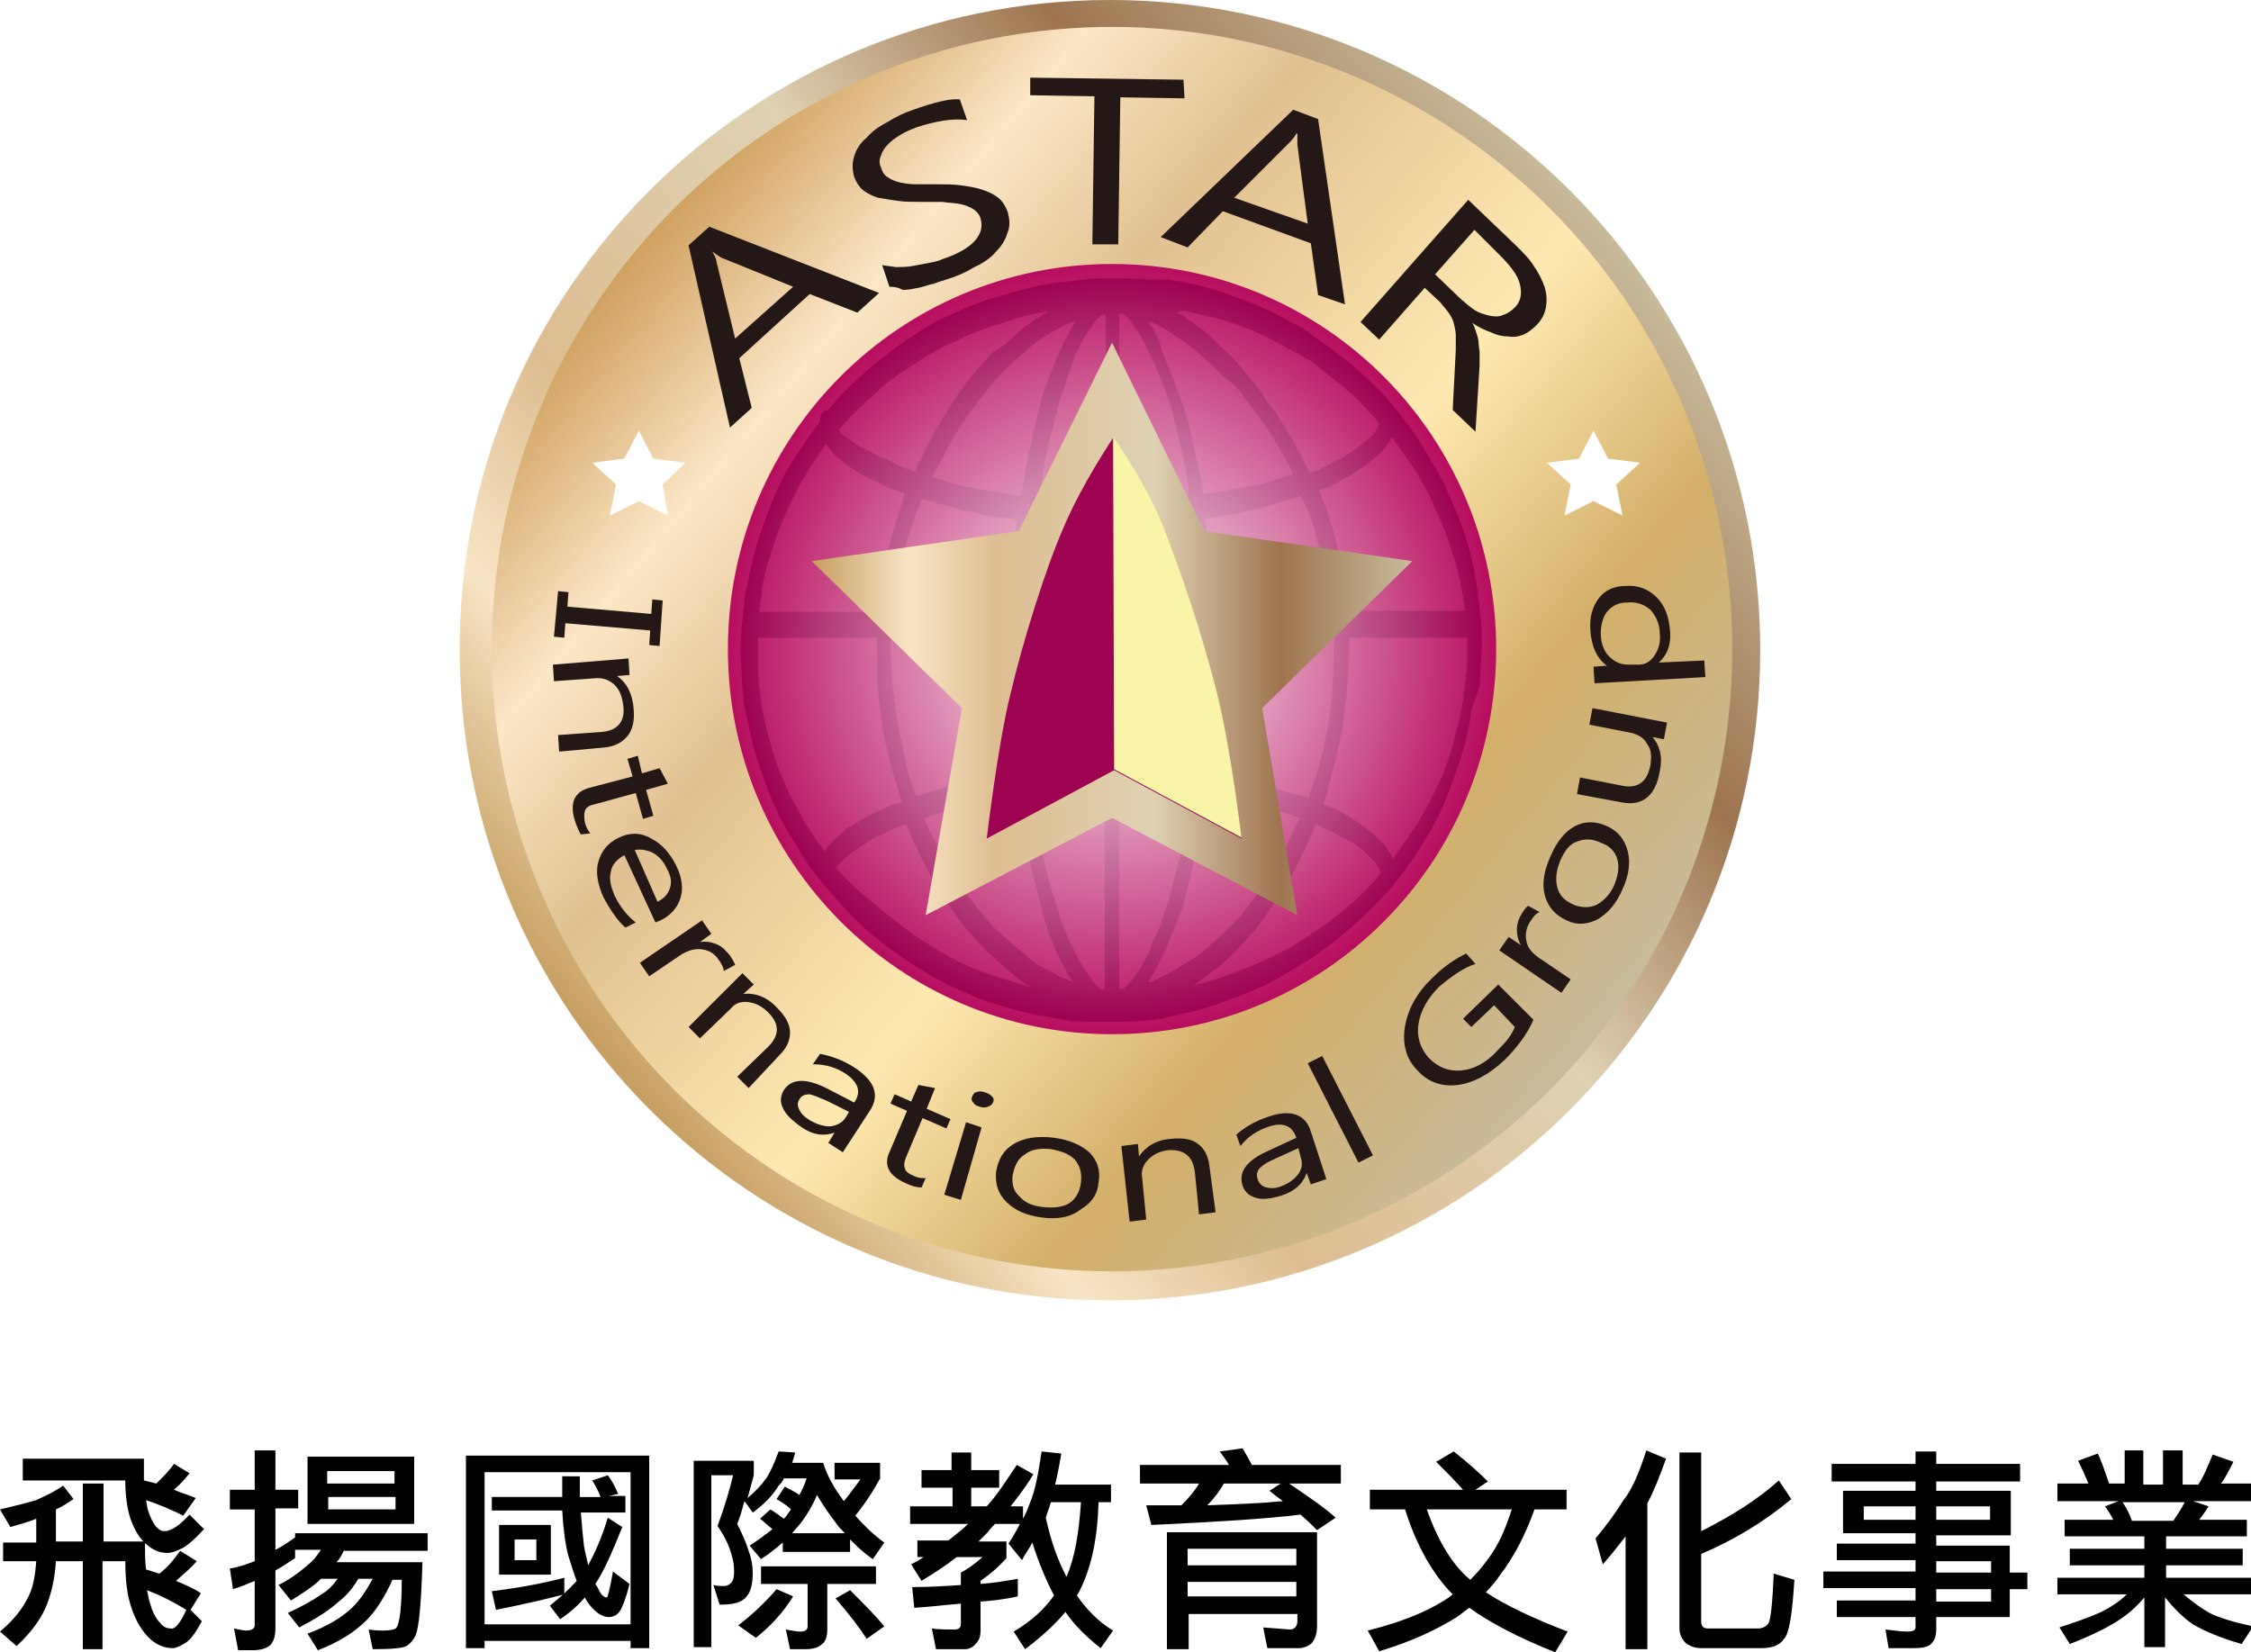 <?xml version="1.0" encoding="utf-8"?>
<!-- Generator: Adobe Illustrator 21.1.0, SVG Export Plug-In . SVG Version: 6.00 Build 0)  -->
<svg version="1.1" id="圖層_1" xmlns="http://www.w3.org/2000/svg" xmlns:xlink="http://www.w3.org/1999/xlink" x="0px" y="0px"
	 viewBox="0 0 217.4 159.6" style="enable-background:new 0 0 217.4 159.6;" xml:space="preserve">
<style type="text/css">
	.st0{fill-rule:evenodd;clip-rule:evenodd;fill:url(#SVGID_1_);}
	.st1{filter:url(#Adobe_OpacityMaskFilter);}
	.st2{filter:url(#Adobe_OpacityMaskFilter_1_);}
	.st3{mask:url(#SVGID_2_);fill-rule:evenodd;clip-rule:evenodd;fill:url(#SVGID_3_);}
	.st4{fill-rule:evenodd;clip-rule:evenodd;fill:url(#SVGID_4_);}
	.st5{fill-rule:evenodd;clip-rule:evenodd;fill:url(#SVGID_5_);}
	.st6{fill-rule:evenodd;clip-rule:evenodd;fill:url(#SVGID_9_);}
	.st7{fill:#231815;}
	.st8{fill-rule:evenodd;clip-rule:evenodd;fill:#FFFFFF;}
	.st9{fill-rule:evenodd;clip-rule:evenodd;fill:#9E0351;}
	.st10{fill-rule:evenodd;clip-rule:evenodd;fill:#F8F4A8;}
</style>
<g>
	<g>
		<g>
			<g>
				<linearGradient id="SVGID_1_" gradientUnits="userSpaceOnUse" x1="59.034" y1="103.216" x2="155.295" y2="22.444">
					<stop  offset="3.958120e-03" style="stop-color:#C79F62"/>
					<stop  offset="0.152" style="stop-color:#F4E0BE"/>
					<stop  offset="0.164" style="stop-color:#F8E5C5"/>
					<stop  offset="0.309" style="stop-color:#DEBD91"/>
					<stop  offset="0.57" style="stop-color:#DED2B3"/>
					<stop  offset="0.781" style="stop-color:#9E7450"/>
					<stop  offset="1" style="stop-color:#C8BB9B"/>
				</linearGradient>
				<path class="st0" d="M170,62.8c0,34.7-28.1,62.8-62.8,62.8c-34.7,0-62.8-28.1-62.8-62.8C44.3,28.1,72.5,0,107.2,0
					C141.9,0,170,28.1,170,62.8z"/>
				<defs>
					<filter id="Adobe_OpacityMaskFilter" filterUnits="userSpaceOnUse" x="47.5" y="2.6" width="119.8" height="120.2">
						<feFlood  style="flood-color:white;flood-opacity:1" result="back"/>
						<feBlend  in="SourceGraphic" in2="back" mode="normal"/>
					</filter>
				</defs>
				<mask maskUnits="userSpaceOnUse" x="47.5" y="2.6" width="119.8" height="120.2" id="SVGID_2_">
					<g class="st1">
						<defs>
							<filter id="Adobe_OpacityMaskFilter_1_" filterUnits="userSpaceOnUse" x="47.5" y="2.6" width="119.8" height="120.2">
								<feFlood  style="flood-color:white;flood-opacity:1" result="back"/>
								<feBlend  in="SourceGraphic" in2="back" mode="normal"/>
							</filter>
						</defs>
						<mask maskUnits="userSpaceOnUse" x="47.5" y="2.6" width="119.8" height="120.2" id="SVGID_2_">
							<g class="st2">
							</g>
						</mask>
						<linearGradient id="SVGID_3_" gradientUnits="userSpaceOnUse" x1="61.413" y1="24.151" x2="153.3" y2="101.253">
							<stop  offset="3.958120e-03" style="stop-color:#FFFFFF"/>
							<stop  offset="0.164" style="stop-color:#FFFFFF"/>
							<stop  offset="0.309" style="stop-color:#FFFFFF"/>
							<stop  offset="0.57" style="stop-color:#FFFFFF"/>
							<stop  offset="0.781" style="stop-color:#8A8A8A"/>
							<stop  offset="1" style="stop-color:#FFFFFF"/>
						</linearGradient>
						<ellipse class="st3" cx="107.4" cy="62.7" rx="59.9" ry="60.1"/>
					</g>
				</mask>
				<linearGradient id="SVGID_4_" gradientUnits="userSpaceOnUse" x1="61.413" y1="24.151" x2="153.3" y2="101.253">
					<stop  offset="3.958120e-03" style="stop-color:#D1A262"/>
					<stop  offset="0.15" style="stop-color:#F8E1BE"/>
					<stop  offset="0.164" style="stop-color:#FCE7C6"/>
					<stop  offset="0.315" style="stop-color:#E1C191"/>
					<stop  offset="0.57" style="stop-color:#FFE9B1"/>
					<stop  offset="0.781" style="stop-color:#D3AF69"/>
					<stop  offset="1" style="stop-color:#C8BB9B"/>
				</linearGradient>
				<ellipse class="st4" cx="107.4" cy="62.7" rx="59.9" ry="60.1"/>
				
					<radialGradient id="SVGID_5_" cx="107.353" cy="62.983" r="37.124" gradientTransform="matrix(1 0 0 1.003 0 -0.474)" gradientUnits="userSpaceOnUse">
					<stop  offset="0" style="stop-color:#FFFFFF"/>
					<stop  offset="1" style="stop-color:#B70D5E"/>
				</radialGradient>
				<path class="st5" d="M144.5,62.7c0,20.6-16.6,37.2-37.1,37.2c-20.5,0-37.1-16.7-37.1-37.2c0-20.6,16.6-37.2,37.1-37.2
					C127.9,25.5,144.5,42.1,144.5,62.7z"/>
				<g>
					<defs>
						<path id="SVGID_6_" d="M142.9,66.4l0.1-1.9l0.1-1.9l0-1.9l-0.2-1.9l-0.2-1.8l-0.3-1.8l-0.4-1.8l-0.5-1.7l-0.6-1.7l-0.7-1.6
							l-0.7-1.6l-0.8-1.5l-0.9-1.5l-0.9-1.5l-1-1.4l-1.1-1.4l-1.1-1.3l-1.2-1.2l-1.3-1.2l-1.3-1.1l-1.3-1l-1.4-1l-1.4-1l-1.5-0.8
							l-1.5-0.8l-1.6-0.7l-1.6-0.6l-1.6-0.6l-1.7-0.5l-1.7-0.4l-1.7-0.3L111,27l-1.8-0.1l-1.8,0l-1.8,0l-1.8,0.2l-1.8,0.2l-1.7,0.3
							l-1.7,0.4l-1.7,0.5L95.2,29l-1.6,0.6L92,30.3l-1.5,0.7L89,31.9l-1.4,0.9l-1.4,1l-1.3,1L83.5,36l-1.2,1.1L81,38.4L80,39.6
							l-0.1,0l-0.3,0.1l-0.2,0.2l-0.2,0.4l0,0.4l-0.3,0.4l-1,1.4l-1,1.5L76,45.4l-0.8,1.6l-0.7,1.6l-0.6,1.6l-0.6,1.7l-0.5,1.7
							l-0.4,1.8L72,57.2L71.8,59l-0.2,1.8l-0.1,1.9l0.1,1.9l0.1,1.9l0.2,1.8l0.4,1.8l0.4,1.8l0.5,1.7l0.6,1.7l0.6,1.6l0.7,1.6
							l0.8,1.5l0.9,1.5l0.9,1.5l1,1.4l1.1,1.3l1.1,1.3l1.2,1.3l1.2,1.2l1.3,1.1l1.3,1l1.4,1l1.4,0.9l1.5,0.9l1.5,0.8l1.6,0.7
							l1.6,0.7l1.6,0.5l1.7,0.5l1.7,0.4l1.7,0.3l1.7,0.3l1.8,0.1l1.8,0l1.8,0l1.8-0.1l1.7-0.2l1.7-0.4l1.7-0.4l1.7-0.5l1.6-0.6
							l1.6-0.6l1.6-0.7l1.5-0.8l1.5-0.9l1.5-0.9l1.4-1l1.4-1.1l1.3-1.1l1.3-1.2l1.2-1.2l1.2-1.3l1.1-1.4l1-1.4l0.9-1.4l0.9-1.5
							l0.8-1.6l0.7-1.6l0.6-1.6l0.6-1.7l0.5-1.7l0.4-1.8l0.3-1.8L142.9,66.4z M135.9,44.3l0.9,1.3l0.8,1.4l0.7,1.4L139,50l0.6,1.4
							l0.5,1.5l0.5,1.5l0.4,1.6l0.3,1.7l0.2,1.3h-11.4l-0.1-1.3l-0.2-1.7l-0.3-1.7l-0.4-1.7l-0.4-1.6l-0.5-1.6l-0.6-1.5l-0.2-0.5
							l0.2-0.1l0.8-0.3l0.8-0.4l0.7-0.4l0.7-0.4l0.6-0.4l0.6-0.4l0.5-0.4l0.5-0.4l0.5-0.4l0.4-0.5l0.4-0.5l0.3-0.5l0-0.1l0.6,0.8
							L135.9,44.3z M128.8,63l0,1.6l-0.1,1.6l-0.1,1.6l-0.2,1.6l-0.3,1.5l-0.3,1.5l-0.4,1.5l-0.4,1.4l-0.5,1.4l-0.1,0.4l-0.5-0.2
							l-1-0.2l-1-0.3l-1-0.3l-1-0.3l-1.1-0.2l-1.1-0.3l-1.2-0.2l-1.2-0.2l-0.5-0.1l0.1-0.4l0.2-1.5l0.1-1.6l0.1-1.5l0.1-1.7l0.1-1.7
							l0-1.7l0-1.7l0-1.5h11.4L128.8,63z M88.4,76.7l-0.5-1.4l-0.4-1.5l-0.3-1.5l-0.3-1.4l-0.3-1.6l-0.2-1.5l-0.2-1.6l-0.1-1.6
							L86,63l0-1.5l11.4,0l0,1.5l0,1.7l0,1.7l0.1,1.7l0.1,1.6l0.1,1.6l0.1,1.5l0.2,1.5l0,0.3l-0.3,0l-1.3,0.2l-1.2,0.2l-1.2,0.2
							L93,75.6l-1.1,0.3l-1.1,0.3l-1,0.3l-1,0.3l-0.3,0.1L88.4,76.7z M126.3,49.2l0.5,1.4l0.4,1.5l0.4,1.4l0.4,1.6l0.3,1.5l0.2,1.5
							l0.1,0.9h-11.3l-0.1-1.1l-0.1-1.6l-0.1-1.6l-0.2-1.6l-0.2-1.5l-0.2-1.5l0.7-0.1l1.2-0.2l1.2-0.2l1.1-0.3l1.1-0.2l1-0.3l1-0.3
							l1-0.3l0.9-0.3h0L126.3,49.2z M116,63l0,1.6l0,1.7l-0.1,1.7l-0.1,1.6l-0.1,1.5l-0.1,1.6l-0.2,1.5l0,0.3l-0.5-0.1l-1.2-0.1
							l-1.3-0.1l-1.3-0.1l-1.3,0l-1.3-0.1l-0.2,0l0-12.5h7.9L116,63z M115.3,51.6l0.2,1.6l0.2,1.6l0.1,1.6l0.1,1.6l0,1.1l-7.8,0
							v-8.3l0.2,0l1.3-0.1l1.3,0l1.3-0.1l1.3-0.1l1.2-0.1l0.3-0.1L115.3,51.6z M114.7,48l-1.2,0.1l-1.2,0.1l-1.3,0.1l-1.3,0l-1.4,0
							l-0.2,0l0-18l0.2,0l0.2,0l0.3,0.3l0.4,0.4l0.3,0.5l0.4,0.5l0.4,0.7l0.4,0.8l0.4,0.8l0.4,0.9l0.4,0.9l0.4,1l0.4,1.1l0.4,1.1
							l0.3,1.2l0.3,1.2l0.3,1.3l0.3,1.4l0.3,1.4l0.2,1.4L114.7,48L114.7,48z M103.8,34.4l0.4-0.8l0.4-0.8l0.4-0.6l0.4-0.6l0.3-0.5
							l0.4-0.4l0.3-0.3l0.3,0l0.1,0v18.1l-1,0l-1.3,0l-1.3-0.1l-1.3-0.1l-1.3-0.1l-0.3,0l0.1-0.8l0.3-1.4l0.2-1.4l0.3-1.3l0.3-1.3
							l0.3-1.2l0.3-1.2l0.3-1.1l0.4-1.1l0.3-1l0.4-1L103.8,34.4z M99,58l0.1-1.6l0.2-1.6l0.1-1.6l0.2-1.5l0.2-1.3l0.6,0.1l1.3,0.1
							l1.3,0.1l1.3,0.1l1.3,0l1.1,0l0,8.3l-7.7,0L99,58z M106.7,61.5l0,12.5l-1.1,0l-1.4,0.1l-1.3,0.1l-1.3,0.1l-1.3,0.1l-0.8,0.1
							l0-0.2l-0.2-1.5l-0.1-1.6L99,69.6L99,68l-0.1-1.6l0-1.7l0-1.7l0-1.5H106.7z M100.4,76.7l1.3-0.2l1.3-0.1l1.3,0l1.3,0l1.1,0
							l0,19.2l-0.2,0l-0.1,0l-0.2-0.1l-0.4-0.4l-0.4-0.5l-0.4-0.6l-0.4-0.6l-0.4-0.7l-0.4-0.8l-0.4-0.8l-0.4-0.9l-0.4-0.9l-0.3-1
							l-0.3-1l-0.4-1.2l-0.3-1.1l-0.3-1.2l-0.3-1.3l-0.3-1.3l-0.3-1.3l-0.3-1.4l-0.2-1.4l-0.1-0.5L100.4,76.7z M111,92l-0.4,0.7
							l-0.4,0.7l-0.4,0.6l-0.4,0.6L109,95l-0.4,0.4l-0.1,0.1l-0.1,0l-0.3,0l0-19.3h0.2l1.3,0.1l1.3,0.1l1.3,0.1l1.3,0.1l1.2,0.2
							l0.3,0l0,0.3l-0.2,1.4l-0.2,1.4l-0.3,1.3l-0.3,1.3l-0.3,1.2l-0.3,1.2l-0.3,1.2l-0.3,1.1l-0.4,1.1l-0.3,1l-0.4,0.9l-0.4,0.8
							L111,92z M124.6,45.9l-1,0.3l-1,0.3l-1,0.3l-1.1,0.2l-1.1,0.2l-1.1,0.2l-1.2,0.2l-0.9,0.1l-0.1-0.8l-0.3-1.5l-0.3-1.3
							l-0.3-1.4l-0.3-1.3l-0.3-1.2l-0.4-1.2l-0.4-1.1l-0.4-1.1l-0.4-1l-0.4-1l-0.4-0.9L112,33l-0.4-0.8l-0.4-0.7l-0.3-0.5l0,0
							l0.9,0.4l0.9,0.5l0.9,0.6l0.9,0.6l0.9,0.7l0.9,0.8l0.9,0.8l0.9,0.9L119,37l0.9,1l0.8,1.1l0.8,1l0.8,1.2l0.8,1.2l0.7,1.2
							l0.7,1.3l0.4,0.8L124.6,45.9z M102.1,31.8l0.9-0.5l0.9-0.3l0,0l-0.3,0.5l-0.4,0.7l-0.4,0.8l-0.4,0.8l-0.4,0.9l-0.4,1l-0.4,1
							l-0.4,1.1l-0.3,1.1l-0.3,1.2l-0.3,1.3l-0.3,1.3l-0.3,1.3L99,45.6L98.8,47l-0.2,0.9l-0.7-0.1l-1.2-0.2l-1.2-0.2l-1.2-0.2
							L93.2,47l-1.1-0.3l-1-0.3l-1-0.3l-0.1,0l0.5-0.9l0.7-1.3l0.7-1.3l0.7-1.2l0.8-1.2l0.8-1.1l0.8-1l0.8-1l0.9-1l0.9-0.9l0.9-0.8
							l0.9-0.8l0.9-0.7l0.9-0.6L102.1,31.8z M86.3,58.3l0.2-1.6l0.3-1.5l0.4-1.5l0.4-1.5l0.5-1.5l0.5-1.4l0.4-1.1l0.8,0.2l1,0.3
							l1.1,0.3l1.1,0.3l1.2,0.2l1.1,0.3l1.2,0.2l1.2,0.1l0.5,0.1l-0.2,1.3l-0.1,1.6l-0.2,1.6l-0.1,1.6l-0.1,1.6l0,1.1H86.2
							L86.3,58.3z M90,78.8l1-0.3l1-0.3l1.1-0.3l1.1-0.2l1.2-0.2l1.2-0.2l1.2-0.2l0.5-0.1l0.1,0.4l0.2,1.4l0.2,1.4l0.3,1.4l0.3,1.4
							l0.3,1.2l0.3,1.2l0.3,1.2l0.3,1.2l0.3,1.1l0.3,1l0.4,1l0.4,1l0.4,0.8l0.4,0.7l0.4,0.8l0.4,0.6l0.1,0.1l-0.4-0.2l-1-0.4
							l-0.9-0.5l-1-0.5l-1-0.7L98.8,92l-0.9-0.7l-0.9-0.8L96,89.6l-0.8-0.9l-0.8-1l-0.8-1l-0.8-1.1L92,84.4l-0.7-1.2L90.7,82
							L90,80.7l-0.6-1.3L89.3,79L90,78.8z M114.2,93.2l-0.9,0.6l-1,0.5l-1,0.5l-0.4,0.1l0.1-0.2l0.4-0.7l0.4-0.7l0.4-0.8l0.4-0.9
							l0.4-0.9l0.4-1l0.4-1l0.4-1l0.3-1.2l0.3-1.2l0.3-1.2l0.3-1.3l0.3-1.4l0.3-1.3l0.3-1.4l0.2-1.4l0-0.4l0.7,0.1l1.2,0.2l1.1,0.2
							l1.1,0.2l1.1,0.3l1,0.2l1,0.3l0.9,0.3l0.9,0.3l0,0l-0.1,0.2l-0.6,1.3l-0.6,1.3l-0.6,1.2l-0.7,1.2l-0.7,1.1l-0.8,1.1l-0.8,1
							l-0.8,1.1l-0.9,0.9l-0.9,0.9l-0.9,0.8l-0.9,0.8l-0.9,0.7L114.2,93.2z M114.3,30l1.7,0.4l1.7,0.4l1.6,0.5l1.6,0.6l1.5,0.7
							l1.5,0.8l1.5,0.8l1.4,0.8L128,36l1.3,1l1.3,1.1l1.2,1.2l1.1,1.2l0.3,0.4l-0.1,0.3l-0.2,0.4l-0.3,0.4l-0.3,0.3l-0.5,0.4
							l-0.5,0.4l-0.6,0.4l-0.6,0.4l-0.6,0.4l-0.7,0.3l-0.7,0.4l-0.8,0.4l-0.8,0.3l-0.2-0.4l-0.7-1.4l-0.7-1.3l-0.8-1.3l-0.8-1.3
							l-0.9-1.2l-0.8-1.2l-0.9-1.1l-0.9-1.1l-0.9-1l-1-0.9l-0.9-0.9l-0.9-0.8l-1-0.7l-1-0.7l-0.4-0.2L114.3,30z M81.9,40.5l1.1-1.1
							l1.2-1.1l1.2-1.1l1.3-1l1.4-0.9l1.4-0.9l1.4-0.8l1.5-0.7l1.5-0.7l1.6-0.6l1.6-0.5l1.6-0.5l1.7-0.4l0.8-0.1l-0.5,0.3l-0.9,0.6
							l-1,0.7l-0.9,0.8l-1,0.9L95.9,34L95,35l-0.9,1l-0.9,1.1l-0.8,1.2l-0.8,1.2l-0.8,1.3L90,42.2l-0.7,1.4L88.6,45l-0.2,0.6
							l-0.2-0.1l-0.9-0.3l-0.8-0.4l-0.8-0.4l-0.8-0.3l-0.7-0.4l-0.6-0.3L82.8,43l-0.5-0.4l-0.5-0.3L81.4,42l-0.3-0.4L81,41.5
							L81.9,40.5z M73.7,56.2l0.4-1.6l0.5-1.6l0.5-1.5l0.6-1.5l0.7-1.5l0.7-1.4l0.8-1.4l0.9-1.4l0.9-1.3l0.1-0.1l0.2,0.3l0.4,0.5
							l0.4,0.4l0.5,0.4l0.5,0.4l0.6,0.4l0.6,0.4l0.7,0.4l0.7,0.3l0.8,0.4l0.8,0.4l0.9,0.3l0.5,0.2l-0.1,0.3l-0.5,1.6l-0.5,1.6
							l-0.4,1.6l-0.4,1.6l-0.3,1.7l-0.3,1.7l-0.1,1.3l-11.5,0l0.2-1.3L73.7,56.2z M78.8,81.1l-0.9-1.4l-0.8-1.4L76.4,77l-0.7-1.5
							L75.1,74l-0.5-1.5l-0.4-1.5l-0.4-1.6l-0.3-1.7l-0.2-1.6l-0.1-1.6l0-1.7l0-1.2h11.5l0,1.5l0,1.8l0.1,1.8l0.2,1.7l0.2,1.7
							l0.3,1.6l0.4,1.6l0.4,1.6l0.5,1.6l0.3,1l-0.1,0L86,77.8l-0.8,0.4l-0.8,0.3l-0.7,0.4L83,79.3l-0.6,0.4L81.8,80l-0.5,0.5
							l-0.5,0.4l-0.4,0.4L80,81.7l-0.3,0.5l0,0.1L78.8,81.1z M98.7,95.1l-1.6-0.5l-1.6-0.5l-1.6-0.6l-1.5-0.7L90.9,92l-1.4-0.9
							l-1.4-0.9l-1.3-1l-1.3-1l-1.3-1.1L83,86.1L81.8,85l-1.1-1.2l0,0l0.1-0.1l0.3-0.3l0.3-0.3l0.4-0.4l0.4-0.3l0.6-0.4l0.6-0.4
							l0.6-0.4l0.7-0.4l0.7-0.3l0.8-0.4l0.8-0.3l0.5-0.2l0.6,1.4l0.6,1.3l0.7,1.4l0.7,1.3l0.8,1.3l0.8,1.2l0.8,1.2l0.8,1l0.9,1
							l0.9,1l1,0.9l1,0.9l0.9,0.8l1,0.7l0.6,0.4L98.7,95.1z M132.9,84.9l-1.1,1.2l-1.2,1.1l-1.3,1.1l-1.3,1l-1.3,0.9l-1.4,0.9
							l-1.4,0.8l-1.5,0.7l-1.5,0.7l-1.6,0.6l-1.6,0.6L116,95l-0.8,0.2l0.5-0.3l1-0.8l1-0.7l1-0.9l0.9-0.9l0.9-1l0.9-1l0.8-1.1
							l0.8-1.2l0.8-1.2l0.8-1.3l0.7-1.3l0.7-1.4l0.6-1.4l0.5-1.1l0.2,0.1l0.8,0.4l0.7,0.3l0.7,0.4l0.6,0.3l0.6,0.3l0.5,0.4l0.5,0.4
							l0.4,0.4l0.4,0.4l0.3,0.3l0.2,0.3l0.2,0.3l0.1,0.2l0.1,0.1L132.9,84.9z M141,69.3l-0.4,1.5l-0.4,1.6l-0.5,1.5l-0.6,1.5
							l-0.7,1.4l-0.8,1.5l-0.8,1.4l-0.9,1.3l-1,1.4l-0.4,0.6l-0.2-0.5l-0.3-0.5l-0.4-0.5l-0.4-0.4l-0.5-0.5l-0.5-0.4l-0.5-0.4
							l-0.6-0.4l-0.6-0.4l-0.7-0.4l-0.7-0.4l-0.8-0.3l-0.5-0.2l0.4-1.2l0.4-1.6l0.4-1.6l0.4-1.7l0.3-1.6l0.2-1.7l0.2-1.7l0.1-1.7
							l0.1-1.8l0-1.5h11.4l0,1.1l0,1.7l-0.2,1.6l-0.2,1.6L141,69.3z"/>
					</defs>
					
						<radialGradient id="SVGID_7_" cx="107.303" cy="63.494" r="35.7" gradientTransform="matrix(1.002 0 0 1.005 -0.15 -1.105)" gradientUnits="userSpaceOnUse">
						<stop  offset="0" style="stop-color:#FFFFFF"/>
						<stop  offset="1" style="stop-color:#9E0351"/>
					</radialGradient>
					<use xlink:href="#SVGID_6_"  style="overflow:visible;fill-rule:evenodd;clip-rule:evenodd;fill:url(#SVGID_7_);"/>
					<clipPath id="SVGID_8_">
						<use xlink:href="#SVGID_6_"  style="overflow:visible;"/>
					</clipPath>
				</g>
				<linearGradient id="SVGID_9_" gradientUnits="userSpaceOnUse" x1="78.356" y1="60.778" x2="136.356" y2="60.778">
					<stop  offset="3.958120e-03" style="stop-color:#C79F62"/>
					<stop  offset="0.152" style="stop-color:#F4E0BE"/>
					<stop  offset="0.164" style="stop-color:#F8E5C5"/>
					<stop  offset="0.309" style="stop-color:#DEBD91"/>
					<stop  offset="0.57" style="stop-color:#DED2B3"/>
					<stop  offset="0.781" style="stop-color:#9E7450"/>
					<stop  offset="1" style="stop-color:#C8BB9B"/>
				</linearGradient>
				<polygon class="st6" points="107.4,33.1 116.3,51.3 136.4,54.2 121.9,68.4 125.3,88.4 107.4,79 89.4,88.4 92.9,68.4 78.4,54.2 
					98.4,51.3 				"/>
				<g>
					<g>
						<path class="st7" d="M63.7,62.4l-1-0.1l0.1-1.4l-8.2-0.7l-0.1,1.4l-1-0.1l0.4-4.4l1,0.1l-0.1,1.4l8.1,0.7l0.1-1.4l1,0.1
							L63.7,62.4z"/>
						<path class="st7" d="M54,72.6l-0.1-1.6l4.2-0.3c1.5-0.1,2.3-1,2.1-2.5c-0.1-0.8-0.3-1.5-0.8-2c-0.5-0.5-1.1-0.7-1.7-0.7
							l-4.2,0.3l-0.1-1.6l7.3-0.6l0.1,1.6l-1.2,0.1l0,0c1,0.7,1.5,1.8,1.6,3.2c0.1,1.1-0.1,2-0.6,2.6c-0.5,0.6-1.2,1-2.2,1.1
							L54,72.6z"/>
						<path class="st7" d="M56.1,80.6c-0.2-0.3-0.4-0.8-0.6-1.4c-0.5-1.7,0-2.7,1.4-3.1l4.2-1.1l-0.5-1.7l1-0.3l0.4,1.7l1.7-0.5
							l0.8,1.5l-2.1,0.6l0.7,2.5l-1,0.3l-0.7-2.5l-4,1.1c-0.5,0.1-0.8,0.3-0.9,0.6c-0.1,0.3-0.1,0.7,0,1.2c0.1,0.4,0.3,0.7,0.5,1
							L56.1,80.6z"/>
						<path class="st7" d="M63.3,89.1l-3-6.5c-0.7,0.4-1.2,0.9-1.3,1.6c-0.2,0.7,0,1.5,0.4,2.4c0.5,1,1.2,1.9,2,2.5l-1,0.5
							C59.7,89,59,88,58.3,86.7c-0.6-1.3-0.8-2.5-0.5-3.5c0.3-1,0.9-1.8,2-2.3c1-0.5,2.1-0.5,3.1,0.1c1,0.5,1.8,1.4,2.4,2.6
							c0.6,1.2,0.7,2.3,0.4,3.2c-0.3,0.9-0.9,1.6-1.9,2.1L63.3,89.1z M63.5,87.1c0.6-0.3,1-0.7,1.2-1.3c0.2-0.6,0.1-1.2-0.3-1.9
							c-0.3-0.7-0.8-1.2-1.3-1.5c-0.6-0.3-1.2-0.4-1.8-0.3L63.5,87.1z"/>
						<path class="st7" d="M69.9,93.8c0-0.3-0.2-0.7-0.5-1.1c-0.4-0.6-0.9-0.9-1.6-1c-0.7-0.1-1.3,0.1-2,0.5l-3.1,2.1l-0.9-1.3
							l6-4.1l0.9,1.3L67.6,91l0,0c0.6-0.1,1.1,0,1.6,0.2c0.5,0.2,0.9,0.6,1.3,1.1c0.2,0.3,0.4,0.6,0.5,0.9L69.9,93.8z"/>
						<path class="st7" d="M72.3,105.1l-1.1-1.1l3-2.9c1.1-1.1,1.1-2.2,0-3.3c-0.6-0.6-1.2-0.9-1.9-1c-0.7-0.1-1.3,0.1-1.7,0.6
							l-3,2.9l-1.1-1.1l5.2-5.2l1.1,1.1L71.8,96l0,0c1.2-0.1,2.3,0.3,3.3,1.4c0.8,0.8,1.2,1.6,1.2,2.3c0,0.8-0.3,1.5-1,2.2
							L72.3,105.1z"/>
						<path class="st7" d="M81.4,111.3l-1.4-0.9l0.6-1l0,0c-1.1,0.4-2.2,0.2-3.3-0.6c-0.8-0.6-1.4-1.1-1.7-1.8
							c-0.3-0.6-0.2-1.2,0.1-1.7c0.7-1.1,2.1-1.2,4.1-0.2l2.7,1.4c0.7-1,0.4-1.9-0.7-2.7c-1-0.7-2.1-1-3.3-1l0.7-1
							c1.1,0.2,2.2,0.6,3.3,1.3c2,1.3,2.5,2.7,1.5,4.2L81.4,111.3z M82,107.4l-2.2-1.1c-0.7-0.3-1.2-0.5-1.6-0.6
							c-0.4,0-0.8,0.1-1,0.5c-0.2,0.3-0.2,0.6,0,1c0.2,0.4,0.5,0.7,1,1c0.7,0.4,1.3,0.6,2,0.6c0.7-0.1,1.2-0.4,1.5-0.9L82,107.4z"/>
						<path class="st7" d="M89,114.7c-0.4,0-0.9-0.1-1.5-0.4c-1.6-0.7-2.2-1.7-1.6-3l1.7-4l-1.6-0.7l0.4-0.9l1.6,0.7l0.7-1.6
							l1.6,0.3l-0.8,2l2.3,1l-0.4,0.9l-2.3-1l-1.6,3.8c-0.2,0.5-0.2,0.8-0.1,1.1c0.1,0.3,0.4,0.5,0.9,0.7c0.4,0.2,0.7,0.2,1.1,0.2
							L89,114.7z"/>
						<path class="st7" d="M92.8,115.9l-1.6-0.5l2.1-7l1.5,0.5L92.8,115.9z M94.6,106.9c-0.3-0.1-0.5-0.2-0.6-0.4
							c-0.2-0.2-0.2-0.4-0.1-0.6c0.1-0.2,0.2-0.4,0.4-0.4c0.2-0.1,0.5-0.1,0.8,0c0.3,0.1,0.5,0.2,0.7,0.4c0.2,0.2,0.2,0.4,0.1,0.6
							c-0.1,0.2-0.2,0.3-0.5,0.4C95.2,107,94.9,107,94.6,106.9z"/>
						<path class="st7" d="M100.6,117.6c-1.5-0.2-2.6-0.7-3.4-1.5c-0.8-0.8-1.1-1.7-1-2.9c0.2-1.2,0.7-2.1,1.7-2.7
							c1-0.6,2.3-0.8,3.9-0.6c1.5,0.2,2.6,0.7,3.4,1.4c0.8,0.8,1.1,1.8,0.9,2.9c-0.1,1.2-0.7,2-1.7,2.6
							C103.4,117.6,102.1,117.8,100.6,117.6z M101.5,111c-1-0.1-1.9,0-2.5,0.5c-0.7,0.4-1,1.1-1.2,2c-0.1,0.9,0.1,1.6,0.7,2.1
							c0.5,0.6,1.3,0.9,2.3,1c1,0.1,1.9,0,2.5-0.4c0.6-0.4,1-1.1,1.1-2c0.1-0.9-0.1-1.6-0.6-2.2C103.3,111.5,102.6,111.2,101.5,111z
							"/>
						<path class="st7" d="M117.4,117.1l-1.6,0.2l-0.4-4.1c-0.2-1.5-1-2.2-2.6-2.1c-0.8,0.1-1.4,0.4-1.9,0.9
							c-0.5,0.5-0.7,1.1-0.6,1.7l0.4,4.1l-1.6,0.2l-0.8-7.3l1.6-0.2l0.1,1.2l0,0c0.7-1,1.7-1.6,3.1-1.7c1.1-0.1,2,0,2.6,0.5
							c0.6,0.4,1,1.2,1.1,2.1L117.4,117.1z"/>
						<path class="st7" d="M128.1,113.9l-1.5,0.5l-0.4-1.1l0,0c-0.4,1.1-1.2,1.8-2.5,2.2c-1,0.3-1.8,0.4-2.4,0.2
							c-0.7-0.2-1.1-0.6-1.3-1.2c-0.4-1.3,0.4-2.4,2.4-3.3l2.8-1.3c-0.4-1.2-1.3-1.5-2.6-1.1c-1.2,0.4-2.1,1-2.8,1.9l-0.4-1.1
							c0.8-0.7,1.8-1.3,3-1.7c2.2-0.8,3.7-0.3,4.2,1.4L128.1,113.9z M125.4,110.9l-2.2,1c-0.7,0.3-1.2,0.6-1.5,0.9
							c-0.3,0.3-0.4,0.7-0.2,1.2c0.1,0.3,0.4,0.6,0.8,0.7c0.4,0.1,0.9,0.1,1.4-0.1c0.8-0.3,1.3-0.7,1.7-1.2c0.4-0.6,0.4-1.1,0.2-1.7
							L125.4,110.9z"/>
						<path class="st7" d="M132.6,111.6l-1.4,0.7l-4.9-9.6l1.4-0.7L132.6,111.6z"/>
						<path class="st7" d="M148.1,98.5c-0.6,1.4-1.6,2.7-2.8,3.9c-1.5,1.4-3,2.2-4.5,2.4c-1.6,0.2-2.9-0.3-3.9-1.4
							c-1.1-1.1-1.5-2.6-1.2-4.3c0.3-1.7,1.2-3.3,2.7-4.7c1.1-1.1,2.2-1.8,3.2-2.3l0.9,1c-1.2,0.4-2.3,1.2-3.5,2.2
							c-1.1,1.1-1.8,2.3-2,3.6c-0.2,1.3,0.2,2.4,1,3.3c0.9,0.9,1.9,1.3,3.1,1.2c1.2-0.1,2.4-0.7,3.5-1.9c0.8-0.8,1.4-1.5,1.7-2.3
							l-2-2.1l-2.2,2.1l-0.8-0.8l3.4-3.3L148.1,98.5z"/>
						<path class="st7" d="M148.7,88.1c-0.3,0.1-0.6,0.4-0.9,0.9c-0.4,0.6-0.5,1.2-0.4,1.8c0.1,0.7,0.5,1.2,1.2,1.7l3.1,2.1
							l-0.9,1.3l-6-4.1l0.9-1.3l1.2,0.8l0,0c-0.3-0.5-0.4-1-0.4-1.5c0-0.6,0.2-1.1,0.5-1.6c0.2-0.3,0.4-0.6,0.6-0.7L148.7,88.1z"/>
						<path class="st7" d="M156.7,85.9c-0.6,1.4-1.4,2.3-2.4,2.9c-1,0.5-2,0.6-3,0.1c-1.1-0.5-1.8-1.3-2.1-2.4
							c-0.3-1.1-0.1-2.4,0.6-3.9c0.6-1.4,1.4-2.3,2.3-2.8c1-0.5,2-0.5,3.1,0c1.1,0.5,1.7,1.3,2,2.4
							C157.5,83.3,157.3,84.6,156.7,85.9z M150.7,83.1c-0.4,1-0.5,1.8-0.3,2.6c0.2,0.8,0.7,1.3,1.6,1.7c0.8,0.3,1.5,0.3,2.2,0
							c0.7-0.4,1.3-1,1.7-1.9c0.4-1,0.5-1.8,0.3-2.5c-0.2-0.7-0.7-1.3-1.6-1.6c-0.8-0.4-1.6-0.4-2.3-0.1
							C151.6,81.5,151.1,82.2,150.7,83.1z"/>
						<path class="st7" d="M161,69.8l-0.3,1.6l-1.1-0.2l0,0c0.7,0.8,1,1.9,0.7,3.3c-0.4,2.4-1.7,3.4-3.7,3l-4.3-0.8l0.3-1.6l4.1,0.8
							c1.5,0.3,2.4-0.4,2.7-2c0.1-0.8,0.1-1.5-0.3-2c-0.3-0.6-0.8-0.9-1.5-1.1l-4.1-0.8l0.3-1.6L161,69.8z"/>
						<path class="st7" d="M160.2,64L160.2,64l4.4-0.2l0.1,1.6L154,66l-0.1-1.6l1.3-0.1v0c-1-0.7-1.5-1.9-1.6-3.4
							c-0.1-1.3,0.2-2.3,0.8-3.1c0.6-0.8,1.5-1.2,2.6-1.2c1.2-0.1,2.2,0.3,3,1.1c0.8,0.8,1.2,1.9,1.3,3.3
							C161.4,62.3,161,63.3,160.2,64z M157.3,64.2l1,0c0.6,0,1.1-0.3,1.5-0.9c0.4-0.6,0.6-1.3,0.5-2.1c0-1-0.4-1.7-0.9-2.3
							c-0.6-0.5-1.3-0.8-2.3-0.7c-0.8,0-1.4,0.3-1.9,0.9c-0.4,0.5-0.6,1.3-0.6,2.1c0,0.9,0.3,1.7,0.8,2.2
							C156,64,156.6,64.2,157.3,64.2z"/>
					</g>
					<g>
						<path class="st7" d="M84.9,28.3l-2.1,1.9l-4.6-1.8l-6.8,6.2l1.2,4.8l-2.1,1.9l-4-17.6l2-1.8L84.9,28.3z M76.6,27.7l-6.9-2.8
							c-0.2-0.1-0.5-0.3-0.9-0.6l0,0c0.2,0.4,0.4,0.7,0.4,1l1.8,7.4L76.6,27.7z"/>
						<path class="st7" d="M85.9,27.7l-0.7-2.1c0.4,0.1,0.8,0.1,1.3,0.2c0.5,0,1,0,1.6-0.1c0.5-0.1,1.1-0.2,1.6-0.3
							c0.5-0.1,1-0.2,1.4-0.4c1.5-0.5,2.5-1.1,3.1-1.8c0.6-0.7,0.7-1.4,0.5-2.1c-0.1-0.4-0.4-0.7-0.7-0.9c-0.3-0.2-0.8-0.4-1.3-0.5
							c-0.5-0.1-1.1-0.1-1.7-0.2c-0.7,0-1.4,0-2.1,0c-0.8,0-1.5,0-2.2-0.1c-0.7-0.1-1.3-0.2-1.9-0.3c-0.6-0.2-1-0.4-1.4-0.7
							c-0.4-0.3-0.7-0.8-0.9-1.3c-0.2-0.7-0.2-1.4,0-2c0.2-0.7,0.6-1.3,1.2-1.8c0.5-0.6,1.2-1.1,2-1.5c0.8-0.5,1.6-0.9,2.5-1.2
							c2-0.7,3.5-1.1,4.5-1l0.7,2c-1.4-0.2-3,0.1-4.9,0.7c-0.5,0.2-1,0.4-1.5,0.7c-0.5,0.3-0.9,0.6-1.2,0.9
							c-0.3,0.3-0.6,0.7-0.7,1.1c-0.2,0.4-0.2,0.8,0,1.2c0.1,0.4,0.3,0.7,0.6,0.9c0.3,0.2,0.7,0.4,1.1,0.5c0.5,0.1,1,0.2,1.6,0.2
							c0.6,0,1.3,0,2.1,0c0.8,0,1.6,0,2.3,0.1c0.7,0.1,1.4,0.2,2,0.4c0.6,0.2,1.1,0.4,1.6,0.8c0.4,0.3,0.7,0.8,0.9,1.3
							c0.2,0.7,0.3,1.4,0,2.1c-0.2,0.7-0.6,1.3-1.1,1.8c-0.5,0.6-1.2,1.1-2.1,1.5c-0.8,0.5-1.7,0.9-2.7,1.2
							c-0.3,0.1-0.7,0.2-1.2,0.4c-0.5,0.1-1,0.3-1.5,0.4c-0.5,0.1-1,0.2-1.5,0.2C86.6,27.7,86.2,27.7,85.9,27.7z"/>
						<path class="st7" d="M114.4,9.5l-6.2-0.1L108,23.6l-2.5,0l0.2-14.3l-6.2-0.1l0-1.7l14.8,0.2L114.4,9.5z"/>
						<path class="st7" d="M129.9,29.4l-2.6-0.9l-0.7-5l-8.5-3.1l-3.4,3.5l-2.6-1l12.8-12.3l2.4,0.9L129.9,29.4z M126.3,21.6l-1-7.6
							c0-0.2,0-0.6,0-1.1l-0.1,0c-0.2,0.4-0.5,0.7-0.7,0.9l-5.3,5.3L126.3,21.6z"/>
						<path class="st7" d="M142.5,41.7l-2.2-2.1l0.3-5.8c0-0.5,0-1,0-1.4c0-0.4-0.1-0.8-0.2-1.2c-0.1-0.4-0.3-0.7-0.5-1
							c-0.2-0.3-0.5-0.6-0.8-1l-1.5-1.4l-4.4,5l-1.8-1.7l10.4-11.8l4.7,4.5c0.7,0.7,1.3,1.3,1.7,2c0.5,0.7,0.8,1.4,1,2
							c0.2,0.7,0.2,1.3,0.1,1.9c-0.1,0.6-0.4,1.2-0.9,1.7c-0.4,0.4-0.8,0.7-1.2,0.9c-0.5,0.2-1,0.3-1.5,0.2c-0.5,0-1.1-0.1-1.7-0.4
							c-0.6-0.2-1.2-0.5-1.8-0.9l0,0c0.2,0.3,0.3,0.7,0.4,1c0.1,0.3,0.2,0.6,0.2,0.9c0,0.3,0.1,0.7,0.1,1c0,0.4,0,0.8,0,1.2
							L142.5,41.7z M142.4,22.2l-3.8,4.3l2.5,2.4c0.5,0.4,0.9,0.8,1.4,1.1c0.5,0.3,1,0.4,1.4,0.5c0.5,0.1,0.9,0.1,1.3-0.1
							c0.4-0.1,0.8-0.4,1.1-0.7c0.6-0.6,0.7-1.4,0.5-2.2c-0.2-0.9-0.9-1.8-1.9-2.8L142.4,22.2z"/>
					</g>
					<polygon class="st8" points="61.7,41.6 63.1,44.3 66.2,44.7 64,46.8 64.5,49.8 61.7,48.4 58.9,49.8 59.5,46.8 57.2,44.7 
						60.3,44.3 					"/>
					<polygon class="st8" points="153.9,41.6 155.3,44.3 158.4,44.7 156.1,46.8 156.7,49.8 153.9,48.4 151.1,49.8 151.7,46.8 
						149.4,44.7 152.5,44.3 					"/>
				</g>
				<g>
					<path class="st9" d="M107.5,42.3c0,0-3.1,4.6-4.8,8.7c-1.8,4.1-4,11.3-5.1,16c-1.2,4.7-2.3,14-2.3,14l12.3-6.6l12.3,6.6
						c0,0-1-8.5-2.4-14c-1.4-5.5-3.3-11.5-5.1-16C110.6,46.5,107.5,42.3,107.5,42.3z"/>
					<path class="st10" d="M107.5,42.2c0.8,1.1,3.3,4.8,4.8,8.5c1.8,4.5,3.8,10.6,5.2,16.1c1.4,5.5,2.4,14.1,2.4,14.1l-12.3-6.6
						L107.5,42.2z"/>
				</g>
			</g>
		</g>
	</g>
	<g>
		<path d="M6.1,143.5l1,1.3c-0.6,0.4-1.2,0.8-1.7,1v3.1H8v-5.6h2v5.6h4c0,1,0,1.9,0.1,2.7c0.4,0.1,0.9,0.3,1.3,0.4
			c0.9-0.7,1.5-1.5,2-2.2l1.6,1c-0.4,0.5-1.1,1.1-2,1.9c0.9,0.4,1.7,0.7,2.4,1.2l-1,1.6l1.1,1.1c-0.6,1.1-1.1,1.8-1.6,2.1
			c-0.5,0.3-0.9,0.5-1.2,0.5c-0.8,0-1.5-0.3-2.1-0.8c-0.8-0.7-1.5-1.8-1.9-3.1c-0.4-1.1-0.6-2.6-0.6-4.5H9.9v8.5H8v-8.5H5.4
			c-0.1,1.6-0.4,2.9-0.8,4c-0.5,1.4-1.5,2.8-3,4.2L0,157.6c1.3-1.1,2.2-2.2,2.8-3.5c0.4-0.8,0.6-1.9,0.7-3.3H0.3V149h3.2v-2.3
			c-0.7,0.3-1.5,0.5-2.5,0.8l-1-1.7c1.3-0.3,2.5-0.6,3.5-0.9C4.6,144.4,5.4,144,6.1,143.5z M2.2,140.9h11.7c0,0.8,0,1.5,0,2.1
			c0.4,0.1,0.8,0.2,1.2,0.3c0.7-0.7,1.3-1.3,1.7-1.9l1.5,0.9c-0.3,0.4-0.8,1-1.5,1.6c0.7,0.3,1.4,0.5,2.1,0.8l-1.2,1.7
			c-1.2-0.6-2.4-1.1-3.6-1.5c0.1,0.4,0.1,0.7,0.2,1c0.2,0.6,0.4,1.1,0.8,1.6c0.3,0.3,0.5,0.4,0.8,0.4c0.6,0,1.4-0.5,2.4-1.6l1.4,1.4
			c-0.8,0.9-1.5,1.5-2,1.8c-0.6,0.3-1.1,0.5-1.5,0.5c-0.7,0-1.3-0.2-1.9-0.7c-0.8-0.6-1.3-1.5-1.7-2.6c-0.3-0.9-0.5-2.2-0.5-3.7H2.2
			V140.9z M18,155.5c-1.3-0.8-2.5-1.4-3.8-1.9c0.1,0.5,0.2,1,0.3,1.3c0.2,0.7,0.5,1.4,1,1.9c0.3,0.4,0.7,0.5,1,0.5
			C16.9,157.4,17.4,156.8,18,155.5z"/>
		<path d="M22.2,143.9h2.4v-3.8h2v3.8h2.2v1.8h-2.2v4c0.6-0.3,1.2-0.7,1.9-1.2v2c-0.6,0.4-1.2,0.8-1.9,1.2v5.6
			c0,0.8-0.2,1.3-0.5,1.6c-0.3,0.3-0.9,0.5-1.7,0.5h-1.4l-0.4-2.1c0.5,0.1,0.9,0.2,1.2,0.2c0.5,0,0.8-0.2,0.8-0.5v-4.3
			c-0.7,0.3-1.4,0.6-2.1,0.8l-0.3-2c0.8-0.1,1.6-0.4,2.4-0.7v-5h-2.4V143.9z M28.7,148.1h12.6v1.7h-8.1c-0.2,0.4-0.4,0.8-0.7,1.1
			h8.3c-0.1,3.5-0.3,5.7-0.5,6.5c-0.1,0.6-0.4,1.1-0.9,1.5c-0.3,0.3-1.5,0.4-3.4,0.4l-0.4-1.9c0.7,0.1,1.1,0.1,1.4,0.1
			c0.7,0,1.2-0.1,1.3-0.3c0.3-0.4,0.5-2,0.5-4.6h-0.9c-0.8,1.8-1.7,3.1-2.5,3.9c-1.1,1.1-2.6,2.1-4.7,2.9l-1-1.6
			c1.9-0.7,3.4-1.6,4.4-2.6c0.7-0.7,1.3-1.6,1.9-2.7h-1.4c-0.5,0.9-1.2,1.7-2,2.3c-1,0.9-2.2,1.6-3.7,2.4l-1.1-1.4
			c1.3-0.6,2.4-1.2,3.4-1.9c0.5-0.3,1-0.8,1.4-1.4h-1.6c-0.8,0.8-1.8,1.4-2.9,2.1l-1.2-1.5c1.2-0.6,2.1-1.3,2.9-2
			c0.4-0.3,0.8-0.8,1.2-1.4h-2.5V148.1z M29.7,140.7h10.3v6.5H29.7V140.7z M31.6,143.3h6.5v-1.2h-6.5V143.3z M38.2,145.8v-1.2h-6.5
			v1.2H38.2z"/>
		<path d="M62.7,140.6v18.6h-1.8v-0.7H46.8v0.7H45v-18.6H62.7z M46.8,156.9h14.1v-14.7H46.8V156.9z M54.5,152.4v1.6
			c-1.9,0.5-4.1,1-6.6,1.5l-0.4-1.8C49.9,153.4,52.2,153,54.5,152.4z M47.6,144.6h6.7c0-0.6,0-1.3,0-2H56c0,0.7,0,1.3,0,2h2
			c-0.2-0.6-0.5-1.1-0.8-1.6l1.5-0.5c0.4,0.5,0.7,1.1,1,1.8l-0.9,0.2h1.6v1.6h-4.3c0.1,1.3,0.2,2.4,0.3,3.2c0.1,0.7,0.3,1.3,0.4,1.9
			c0.6-1.1,1.3-2.6,1.9-4.6l1.4,0.9c-1,2.5-1.8,4.3-2.6,5.5c0,0,0,0,0,0c0.1,0.1,0.1,0.2,0.2,0.3c0.3,0.7,0.6,1,0.9,1
			c0.1,0,0.3-0.8,0.6-2.5l1.6,1.2c-0.4,1.6-0.8,2.5-1,2.7c-0.2,0.3-0.6,0.5-1,0.5c-0.6,0-1.2-0.4-1.8-1.1c-0.2-0.3-0.4-0.5-0.5-0.8
			c-0.7,0.8-1.5,1.5-2.4,2.1l-1-1.3c1-0.8,1.9-1.6,2.6-2.4c-0.3-0.7-0.5-1.5-0.8-2.4c-0.3-1.1-0.5-2.6-0.6-4.4h-6.8V144.6z
			 M48.2,147.3h5v4.8h-5V147.3z M51.8,150.7v-2h-2.1v2H51.8z"/>
		<path d="M67,141.1h5.8v1.4c-0.2,0.7-0.4,1.5-0.6,2.2c0.7-0.6,1.3-1.2,1.8-1.9c0.4-0.6,0.8-1.5,1.2-2.6l1.6,0.1
			c-0.1,0.4-0.2,0.7-0.3,1h3c0.4,1.3,1.1,2.5,2,3.7c0.5-0.6,1-1.3,1.6-2.1h-2.5v-1.6H85v1.5c-0.7,1.3-1.5,2.5-2.4,3.6
			c0.8,0.9,1.7,1.8,2.8,2.6l-1.1,1.6c-0.9-0.6-1.6-1.3-2.2-1.9v1.2h-6.5V149c-0.6,0.5-1.3,1.1-2.1,1.6l-1.1-1.3
			c0.9-0.6,1.6-1.1,2.2-1.6c-0.4-0.3-0.8-0.7-1.2-1l1-0.9c0.5,0.3,0.9,0.6,1.3,0.9c0.2-0.2,0.3-0.3,0.4-0.5c0.1-0.1,0.2-0.3,0.3-0.4
			c-0.4-0.4-0.9-0.7-1.4-1l0.8-1.2c0.5,0.3,1,0.5,1.4,0.8c0.3-0.5,0.5-1,0.7-1.6h-2.2c-0.1,0.3-0.3,0.5-0.5,0.7
			c-0.6,1-1.4,1.8-2.5,2.6l-0.8-1.1c-0.2,0.7-0.4,1.5-0.7,2.2c0.5,1,0.9,1.9,1.1,2.6c0.3,0.8,0.4,1.5,0.4,2.1c0,1.1-0.2,1.9-0.6,2.3
			c-0.4,0.6-1.3,0.8-2.6,0.8l-0.6-1.9c0.4,0.1,0.7,0.1,1,0.1c0.3,0,0.5-0.1,0.7-0.3c0.2-0.2,0.3-0.5,0.3-1.1c0-0.6-0.1-1.2-0.3-1.8
			c-0.2-0.7-0.6-1.6-1.3-2.6c0.7-1.9,1.2-3.6,1.5-4.9h-2.1v16.6H67V141.1z M75,153.5l1.6,0.7c-1,1.6-2.2,2.9-3.6,4l-1.7-1.2
			C72.6,156,73.9,154.8,75,153.5z M73.5,151.3h11.1v1.7h-4.7v4.4c0,0.7-0.2,1.2-0.5,1.4c-0.3,0.3-0.8,0.5-1.6,0.5h-1.5l-0.4-1.9
			c0.6,0.1,1,0.2,1.4,0.2c0.5,0,0.7-0.2,0.7-0.5V153h-4.5V151.3z M76.5,148.1h5.1c-0.3-0.3-0.6-0.6-0.8-0.9
			c-0.7-0.9-1.3-1.8-1.9-2.8c-0.4,1-0.9,1.8-1.4,2.5C77.3,147.2,76.9,147.6,76.5,148.1z M82.1,153.6c1.4,1.4,2.5,2.5,3.3,3.5
			l-1.7,1.2c-0.7-1.1-1.7-2.4-3-3.9L82.1,153.6z"/>
		<path d="M88.9,142h3v-1.7h1.9v1.7h2.7v1.7h-2.7v1.8h1.5c1-1.1,1.9-2.5,2.9-4l1.6,0.9c-0.7,1.2-1.5,2.2-2.2,3.1h1.2v1.2
			c0.3-0.5,0.5-1.1,0.7-1.6c0.5-1.2,0.8-2.9,1.1-4.9l1.9,0.2c-0.2,1.2-0.4,2.2-0.6,3h5.4v1.7h-1.2c-0.1,3.5-0.7,6.3-1.8,8.5
			c-0.1,0.2-0.2,0.4-0.3,0.5c0.9,1.3,2,2.5,3.5,3.4l-1.2,1.7c-1.4-1.1-2.6-2.3-3.4-3.5c-1,1.2-2.3,2.4-3.9,3.6l-1.1-1.7
			c1.7-1,3-2.2,3.9-3.5c-0.8-1.5-1.5-3.2-2.1-5.1c-0.3,0.6-0.7,1.1-1,1.7l-1.3-1.6c0.4-0.6,0.8-1.3,1.1-1.9h-2.4
			c-0.3,0.3-0.5,0.5-0.7,0.8c-0.3,0.3-0.6,0.6-0.9,0.9h2.7v1.6c-0.7,0.8-1.5,1.5-2.5,2.2v0.3c1.3-0.1,2.5-0.3,3.6-0.5v1.7
			c-0.9,0.2-2.1,0.4-3.6,0.5v2.8c0,0.5-0.1,0.9-0.4,1.2c-0.3,0.4-0.7,0.6-1.1,0.6h-2.8l-0.4-2c0.7,0.1,1.4,0.1,2.2,0.1
			c0.4,0,0.6-0.2,0.6-0.5v-2c-1.3,0.1-2.8,0.3-4.5,0.4l-0.2-2c1.7,0,3.3-0.1,4.7-0.2v-1.2c0.6-0.3,1.3-0.8,2.1-1.5h-2.5
			c-1,0.8-2.1,1.5-3.4,2.3l-1-1.6c0.4-0.2,0.8-0.4,1.2-0.7h-0.6v-1.6h3c0.6-0.5,1.3-1,1.9-1.6h-5.6v-1.7H92v-1.8h-3V142z M101,146.6
			c0.5,2.3,1.2,4.2,2,5.7c0.8-1.8,1.2-4.2,1.4-7.2h-2.9c-0.1,0.2-0.1,0.4-0.2,0.6C101.2,146,101.1,146.3,101,146.6z"/>
		<path d="M120,139.9c0.3,0.5,0.6,1,0.9,1.6h8.6v1.8h-5c1.9,1.3,3.4,2.3,4.5,3.3l-1.8,1.2c-0.5-0.5-1-1-1.6-1.5
			c-3.2,0.4-8,0.7-14.4,1l-0.5-1.9c1.2,0,2.4,0,3.4,0c0.7-0.7,1.3-1.4,1.7-2.1h-5.7v-1.8h8.6c-0.3-0.5-0.6-0.9-0.9-1.3L120,139.9z
			 M127.2,147.9v9.2c0,0.7-0.2,1.2-0.5,1.6c-0.3,0.3-0.8,0.5-1.3,0.5h-3l-0.4-2l2.6,0.2c0.4,0,0.7-0.3,0.7-0.8v-0.7h-10.5v3.4h-2.1
			v-11.3H127.2z M114.7,151.2h10.5v-1.6h-10.5V151.2z M114.7,154.2h10.5v-1.4h-10.5V154.2z M123.9,145c-0.4-0.3-0.8-0.6-1.3-1
			l1.1-0.7h-5.5c-0.4,0.7-0.9,1.4-1.6,2.1C119.5,145.3,121.9,145.2,123.9,145z"/>
		<path d="M140.4,140.2c1.4,1.1,2.5,2.1,3.3,2.9l-1.2,0.8h8.8v1.9h-3.1c-0.9,2.5-2,4.6-3.3,6.3c-0.4,0.6-0.9,1.2-1.4,1.7
			c1.8,1.2,4.5,2.5,7.9,3.8l-1.2,2c-3.5-1.4-6.2-2.8-8.3-4.3c-0.4,0.3-0.8,0.6-1.2,0.9c-2.1,1.3-4.5,2.4-7.5,3.3l-1.1-2
			c3.2-0.8,5.6-1.8,7.2-2.8c0.3-0.2,0.7-0.4,1-0.7c-1.9-1.9-3.5-4.7-4.6-8.2h-3.4v-1.9h9c-0.7-0.8-1.6-1.7-2.6-2.7L140.4,140.2z
			 M137.8,145.8c1.1,3.1,2.5,5.4,4.2,6.8c0.6-0.6,1.2-1.3,1.7-2c1-1.3,1.7-2.9,2.3-4.8H137.8z"/>
		<path d="M159,140.1l1.9,0.8c-0.6,1.7-1.2,3.2-1.8,4.3v14.1h-2.1v-10.9c-0.7,0.9-1.4,1.8-2.2,2.7l-0.7-2.5c1-1.2,1.9-2.4,2.7-3.7
			C157.6,143.9,158.3,142.3,159,140.1z M162.2,140.3h2.1v7.6c3-1.5,5.5-3.1,7.5-4.9l1.2,1.8c-2.5,2.1-5.4,3.9-8.7,5.3v6.5
			c0,0.5,0.2,0.7,0.7,0.7h4.8c0.4,0,0.8-0.2,1-0.5c0.2-0.3,0.4-2,0.5-4.8l2,0.6c-0.2,3.3-0.5,5.2-1,5.7c-0.4,0.6-1.1,0.9-2.2,0.9
			h-5.8c-0.6,0-1.1-0.2-1.5-0.5c-0.4-0.4-0.6-0.9-0.6-1.4V140.3z"/>
		<path d="M176.9,141.4h8.1v-1.2h2v1.2h8.1v1.7H187v0.9h7.2v4.3H187v1h7.1v2.6h1.7v1.6h-1.7v2.7H187v1.2c0,0.7-0.2,1.1-0.5,1.4
			c-0.3,0.3-0.9,0.4-1.7,0.4h-2.4l-0.3-1.8c0.9,0.1,1.6,0.2,2.1,0.2c0.5,0,0.8-0.1,0.8-0.4v-1h-7.6v-1.6h7.6v-1.2h-8.9v-1.6h8.9
			v-1.1h-7.6v-1.6h7.6v-1h-7V144h7v-0.9h-8.1V141.4z M185,146.8v-1.3h-5v1.3H185z M192.2,146.8v-1.3H187v1.3H192.2z M187,150.8v1.1
			h5.3v-1.1H187z M187,153.5v1.2h5.3v-1.2H187z"/>
		<path d="M205.1,140.1h1.9v3.3h1.9v-3.3h1.9v3.3h1.5c0.5-0.7,0.9-1.7,1.4-2.9l2,0.7c-0.4,0.8-0.8,1.6-1.2,2.1h3.1v1.7h-5.8l1.5,0.5
			c-0.3,0.5-0.6,0.9-0.9,1.3h4.6v1.6h-7.8v1.2h7.4v1.6h-7.4v1.2h8.5v1.6h-6.8c0.9,0.8,1.8,1.4,2.5,1.8c1,0.5,2.4,0.9,4.2,1.3
			l-1.1,1.7c-2.1-0.6-3.7-1.3-4.7-1.9c-0.9-0.6-1.8-1.5-2.7-2.6v4.8h-2v-4.8c-0.6,0.7-1.2,1.3-1.9,1.8c-1.2,0.9-3,1.8-5.3,2.7
			l-1-1.6c2.4-0.8,4.1-1.4,5.1-2.1c0.5-0.3,1-0.7,1.4-1.1h-6.7v-1.6h8.4v-1.2h-7.2v-1.6h7.2v-1.2h-7.7v-1.6h4.7
			c-0.2-0.4-0.5-0.9-0.8-1.3l1.3-0.5h-5.9v-1.7h3c-0.3-0.7-0.6-1.4-1-2.2l1.9-0.7c0.4,0.8,0.7,1.8,1.1,2.9h1.5V140.1z M205.9,146.9
			h4c0.4-0.6,0.8-1.2,1.1-1.8h-6C205.4,145.7,205.7,146.3,205.9,146.9z"/>
	</g>
</g>
</svg>
